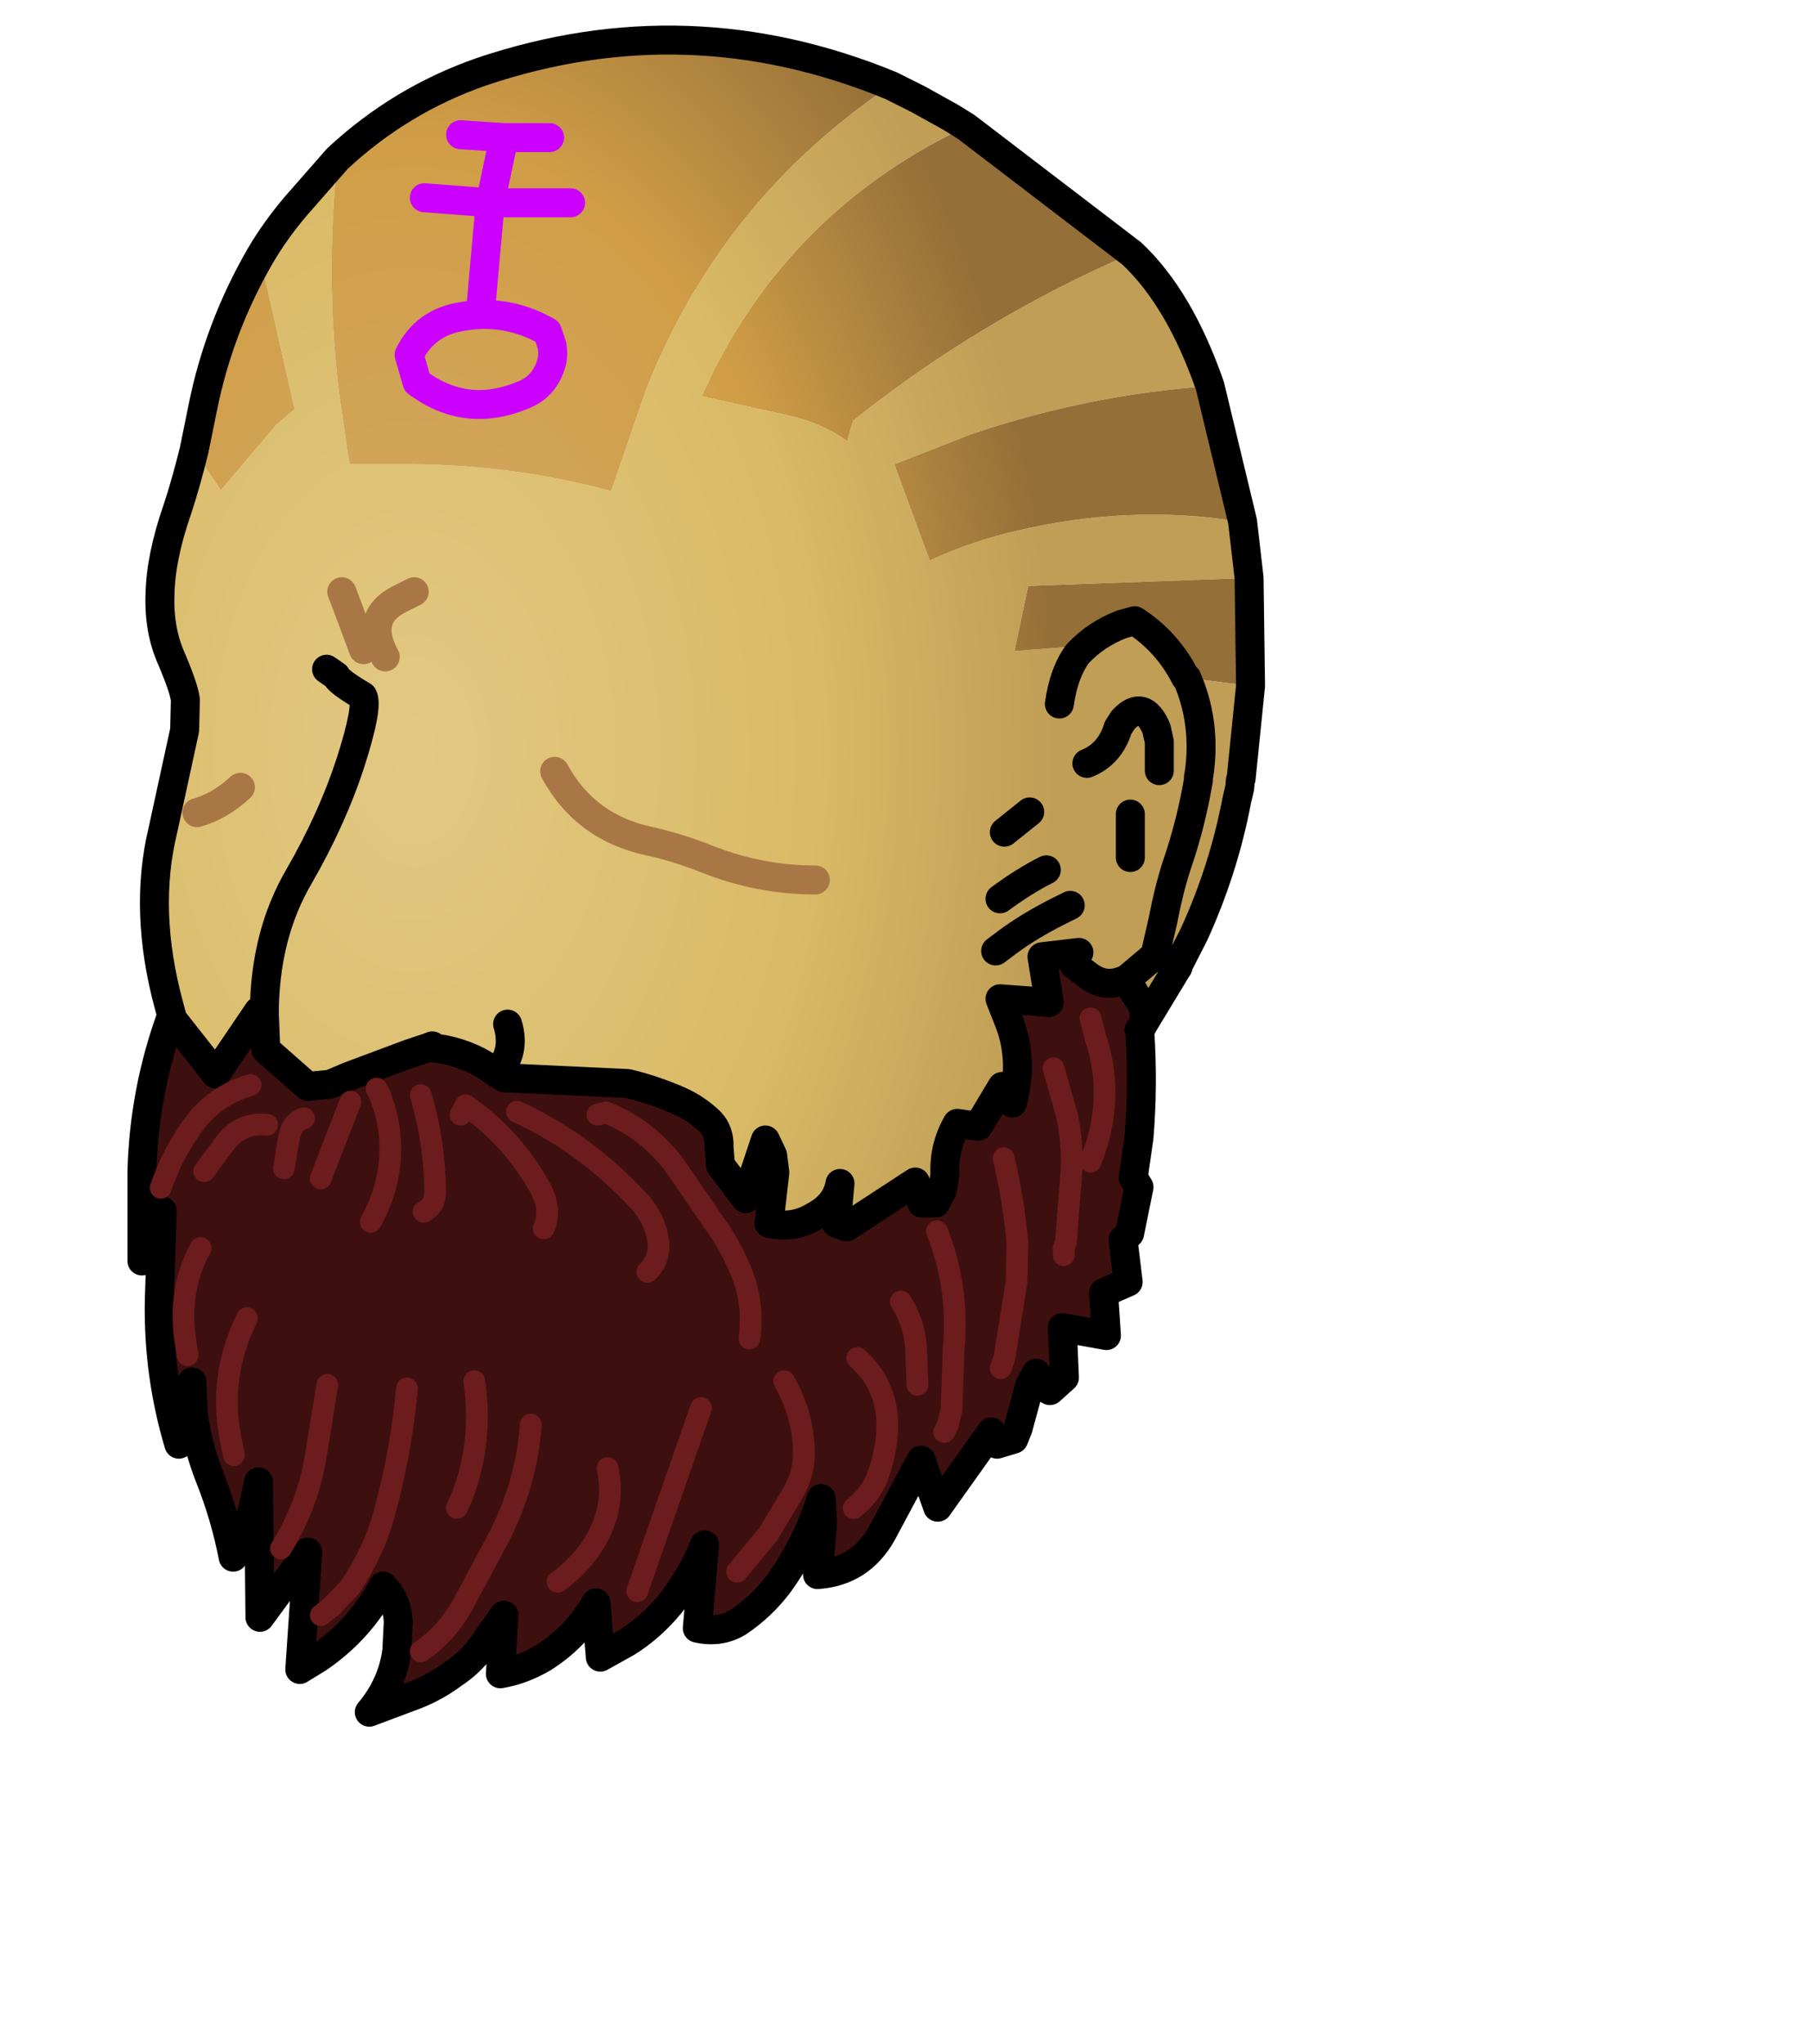 <?xml version="1.0" encoding="UTF-8" standalone="no"?>
<svg xmlns:xlink="http://www.w3.org/1999/xlink" xmlns="http://www.w3.org/2000/svg" height="141.1px" width="125.05px">
  <g transform="matrix(1.0, 0.0, 0.0, 1.0, 48.6, 54.85)">
    <g data-characterId="976" height="116.45" transform="matrix(1.0, 0.0, 0.0, 1.0, -39.35, -52.6)" width="77.6" xlink:href="#shape0">
      <g id="shape0" transform="matrix(1.0, 0.0, 0.0, 1.0, 39.35, 52.6)">
        <path d="M29.55 -37.35 Q32.85 -34.25 34.95 -28.2 26.45 -27.6 18.4 -24.85 L13.15 -22.8 15.6 -16.15 Q18.6 -17.55 21.8 -18.25 28.2 -19.75 34.65 -19.15 L37.2 -18.85 37.65 -14.95 22.4 -14.4 21.45 -9.9 25.2 -10.2 25.8 -9.7 Q27.05 -11.05 28.85 -11.75 L29.75 -12.0 Q32.0 -10.55 33.25 -8.1 L33.35 -8.05 37.75 -7.5 37.1 -1.1 37.05 -1.0 37.0 -0.45 36.8 0.4 Q35.9 5.15 33.85 9.65 L32.75 11.8 31.15 11.1 32.65 12.05 30.35 15.85 30.3 15.95 Q30.65 14.85 29.85 13.9 L29.45 13.2 29.25 12.7 Q27.8 13.45 26.55 12.5 L25.55 11.75 25.9 10.9 23.35 11.2 23.85 14.35 20.45 14.1 21.1 15.75 Q22.1 18.4 21.3 21.3 L20.6 20.15 18.95 22.9 17.5 22.7 Q16.55 24.35 16.65 26.25 L16.45 27.35 16.0 28.2 15.05 28.2 14.6 26.75 9.85 29.85 9.15 29.6 9.4 26.85 Q9.15 28.3 7.65 29.1 6.2 30.0 4.5 29.6 L4.9 26.1 4.75 24.9 4.25 23.85 2.9 27.9 1.15 25.6 1.05 24.35 Q1.1 23.3 0.45 22.6 -0.55 21.65 -1.7 21.15 -3.4 20.4 -5.25 19.95 L-13.8 19.55 -14.3 19.25 Q-15.9 18.0 -17.95 17.6 L-18.95 17.45 -20.35 17.9 -24.5 19.45 -25.8 20.0 -27.35 20.15 -30.25 17.6 -30.35 15.0 -30.75 14.95 -33.7 19.3 -36.65 15.55 -36.75 15.25 -36.95 14.5 Q-38.7 8.0 -37.35 2.45 L-35.85 -4.45 -35.8 -6.55 Q-35.9 -7.35 -36.75 -9.35 -37.65 -11.35 -37.55 -13.85 -37.5 -16.4 -36.35 -19.7 -35.8 -21.35 -35.2 -23.75 L-33.35 -21.0 -29.5 -25.55 -28.25 -26.6 -30.65 -37.15 Q-29.6 -38.95 -28.15 -40.65 L-25.3 -43.9 Q-26.15 -35.75 -25.2 -27.8 L-24.55 -23.3 -24.45 -22.8 -20.1 -22.8 Q-13.1 -22.75 -6.4 -20.95 L-3.95 -28.05 Q1.25 -41.1 12.9 -48.95 L14.8 -48.0 17.05 -46.75 18.1 -46.1 Q6.5 -40.6 0.75 -29.4 L-0.15 -27.5 5.9 -26.15 Q8.15 -25.65 9.9 -24.4 L10.3 -25.8 Q19.2 -32.9 29.55 -37.35 M24.55 -6.25 Q24.85 -8.4 25.8 -9.7 24.85 -8.4 24.55 -6.25 M31.45 -1.65 L31.45 -3.65 31.25 -4.55 Q30.35 -6.65 28.95 -5.15 L28.6 -4.6 Q28.05 -2.8 26.45 -2.15 28.05 -2.8 28.6 -4.6 L28.95 -5.15 Q30.35 -6.65 31.25 -4.55 L31.45 -3.65 31.45 -1.65 M31.15 11.1 L31.7 8.7 Q32.1 6.6 32.65 4.9 33.65 2.0 34.15 -1.0 L34.15 -1.05 34.15 -1.2 34.2 -1.45 Q34.7 -4.95 33.35 -8.05 34.7 -4.95 34.2 -1.45 L34.15 -1.2 34.15 -1.05 34.15 -1.0 Q33.65 2.0 32.65 4.9 32.1 6.6 31.7 8.7 L31.15 11.1 29.25 12.7 31.15 11.1 M29.45 4.35 L29.45 3.85 29.45 1.35 29.45 3.85 29.45 4.35 M22.5 1.2 L20.75 2.6 22.5 1.2 M25.3 7.65 L24.5 8.05 Q22.5 9.05 20.95 10.2 L20.15 10.8 20.95 10.2 Q22.5 9.05 24.5 8.05 L25.3 7.65 M23.65 5.2 Q22.15 5.95 20.45 7.2 22.15 5.95 23.65 5.2 M7.7 5.9 Q3.85 5.9 0.2 4.45 -1.8 3.65 -3.85 3.2 -8.2 2.25 -10.3 -1.6 -8.2 2.25 -3.85 3.2 -1.8 3.65 0.2 4.45 3.85 5.9 7.7 5.9 M-25.0 -14.0 L-24.6 -12.95 -23.5 -10.0 -24.6 -12.95 -25.0 -14.0 M-26.05 -8.65 L-25.4 -8.2 Q-25.25 -7.8 -23.55 -6.8 -23.15 -6.1 -24.4 -2.2 -25.65 1.65 -27.95 5.65 -30.3 9.65 -30.35 15.0 -30.3 9.65 -27.95 5.65 -25.65 1.65 -24.4 -2.2 -23.15 -6.1 -23.55 -6.8 -25.25 -7.8 -25.4 -8.2 L-26.05 -8.65 M-20.0 -14.0 L-21.0 -13.5 Q-23.5 -12.25 -22.0 -9.5 -23.5 -12.25 -21.0 -13.5 L-20.0 -14.0 M-14.3 19.25 Q-12.95 17.8 -13.55 15.85 -12.95 17.8 -14.3 19.25 M-18.95 17.45 L-18.75 17.35 -19.0 17.45 -18.95 17.45 -19.0 17.45 -20.35 17.9 -19.0 17.45 -18.75 17.35 -18.95 17.45 M-26.2 18.55 L-26.25 18.55 -26.25 18.6 -26.2 18.55 M-35.0 1.25 Q-33.4 0.8 -32.0 -0.5 -33.4 0.8 -35.0 1.25" fill="url(#gradient0)" fill-rule="evenodd" stroke="none"/>
        <path d="M34.95 -28.2 L37.2 -18.85 34.65 -19.15 Q28.2 -19.75 21.8 -18.25 18.6 -17.55 15.6 -16.15 L13.15 -22.8 18.4 -24.85 Q26.45 -27.6 34.95 -28.2 M37.65 -14.95 L37.75 -7.5 33.35 -8.05 33.25 -8.1 Q32.0 -10.55 29.75 -12.0 L28.85 -11.75 Q27.05 -11.05 25.8 -9.7 L25.2 -10.2 21.45 -9.9 22.4 -14.4 37.65 -14.95 M-35.2 -23.75 L-34.6 -26.7 Q-33.5 -32.2 -30.65 -37.15 L-28.25 -26.6 -29.5 -25.55 -33.35 -21.0 -35.2 -23.75 M-25.3 -43.9 Q-20.95 -47.95 -15.35 -49.9 -1.1 -54.7 12.9 -48.95 1.25 -41.1 -3.95 -28.05 L-6.4 -20.95 Q-13.1 -22.75 -20.1 -22.8 L-24.45 -22.8 -24.55 -23.3 -25.2 -27.8 Q-26.15 -35.75 -25.3 -43.9 M18.1 -46.1 L29.55 -37.35 Q19.2 -32.9 10.3 -25.8 L9.9 -24.4 Q8.15 -25.65 5.9 -26.15 L-0.15 -27.5 0.75 -29.4 Q6.5 -40.6 18.1 -46.1 M-15.4 -33.6 L-14.75 -40.85 -9.2 -40.85 -14.75 -40.85 -15.4 -33.6 M-16.7 -33.0 Q-13.6 -33.55 -10.8 -31.95 L-10.5 -31.05 Q-10.35 -30.35 -10.55 -29.7 -11.05 -28.1 -12.55 -27.55 -16.45 -25.95 -19.8 -28.45 L-20.35 -30.35 Q-19.25 -32.6 -16.7 -33.0 -19.25 -32.6 -20.35 -30.35 L-19.8 -28.45 Q-16.45 -25.95 -12.55 -27.55 -11.05 -28.1 -10.55 -29.7 -10.35 -30.35 -10.5 -31.05 L-10.8 -31.95 Q-13.6 -33.55 -16.7 -33.0 M-10.65 -45.35 L-13.8 -45.35 -14.75 -40.85 -19.3 -41.2 -14.75 -40.85 -13.8 -45.35 -16.8 -45.55 -13.8 -45.35 -10.65 -45.35" fill="url(#gradient1)" fill-rule="evenodd" stroke="none"/>
        <path d="M32.75 11.8 L32.75 11.9 32.65 12.05 31.15 11.1 32.75 11.8" fill="url(#gradient2)" fill-rule="evenodd" stroke="none"/>
        <path d="M30.1 16.3 Q30.35 20.0 30.05 23.65 L29.65 26.45 30.05 27.1 29.4 30.3 28.95 30.75 29.3 33.65 27.6 34.4 27.8 37.35 24.75 36.8 24.9 40.25 23.9 41.15 23.35 40.85 22.95 39.95 22.5 40.8 21.7 43.75 21.4 44.5 20.25 44.85 19.85 44.0 16.15 49.2 15.0 45.95 12.3 51.0 Q10.8 53.65 7.85 53.85 L8.05 52.1 8.2 50.3 8.1 48.6 Q7.1 51.8 5.2 54.45 4.0 56.05 2.35 57.15 1.1 57.9 -0.45 57.55 L0.05 51.8 Q-0.85 54.0 -2.3 55.85 -3.65 57.5 -5.35 58.55 L-7.15 59.55 -7.45 55.8 Q-8.8 58.15 -11.1 59.6 -12.55 60.45 -14.05 60.7 L-13.8 56.65 -15.35 58.85 Q-16.15 59.95 -17.3 60.7 -18.5 61.6 -19.9 62.15 L-23.1 63.35 Q-21.5 61.45 -21.2 59.1 L-21.1 57.15 Q-21.15 55.65 -22.15 54.65 -23.75 57.65 -26.6 59.6 L-27.9 60.4 -27.35 52.3 -30.65 56.8 -30.75 47.45 Q-31.1 49.25 -31.6 51.05 L-32.2 52.3 -32.5 52.65 Q-33.05 49.8 -34.15 47.05 -34.95 45.0 -35.25 42.8 L-35.35 40.55 -36.25 44.85 Q-37.7 40.0 -37.6 34.9 L-37.4 28.75 -38.8 32.2 -38.8 26.0 Q-38.65 20.45 -36.75 15.25 L-36.65 15.55 -33.7 19.3 -30.75 14.95 -30.35 15.0 -30.25 17.6 -27.35 20.15 -25.8 20.0 -24.5 19.45 -20.35 17.9 -18.95 17.45 -17.95 17.6 Q-15.9 18.0 -14.3 19.25 L-13.8 19.55 -5.25 19.95 Q-3.4 20.4 -1.7 21.15 -0.55 21.65 0.45 22.6 1.1 23.3 1.05 24.35 L1.15 25.6 2.9 27.9 4.25 23.85 4.75 24.9 4.9 26.1 4.5 29.6 Q6.2 30.0 7.65 29.1 9.15 28.3 9.4 26.85 L9.15 29.6 9.85 29.85 14.6 26.75 15.05 28.2 16.0 28.2 16.45 27.35 16.65 26.25 Q16.55 24.35 17.5 22.7 L18.95 22.9 20.6 20.15 21.3 21.3 Q22.1 18.4 21.1 15.75 L20.45 14.1 23.85 14.35 23.35 11.2 25.9 10.9 25.55 11.75 26.55 12.5 Q27.8 13.45 29.25 12.7 L29.45 13.2 29.85 13.9 Q30.65 14.85 30.3 15.95 L30.05 16.25 30.1 16.3 M24.85 31.8 L24.85 31.3 25.0 30.9 25.4 25.8 Q25.45 24.0 25.1 22.25 L24.15 18.9 25.1 22.25 Q25.45 24.0 25.4 25.8 L25.0 30.9 24.85 31.3 24.85 31.8 M26.7 15.45 L27.05 16.8 Q28.45 21.0 26.7 25.35 28.45 21.0 27.05 16.8 L26.7 15.45 M20.5 39.6 L20.75 38.9 21.6 33.6 21.65 30.95 Q21.4 28.05 20.7 25.1 21.4 28.05 21.65 30.95 L21.6 33.6 20.75 38.9 20.5 39.6 M10.35 49.25 Q11.45 48.4 11.95 47.2 12.55 45.6 12.65 44.05 12.85 40.9 10.6 38.9 12.85 40.9 12.65 44.05 12.55 45.6 11.95 47.2 11.45 48.4 10.35 49.25 M14.75 40.75 L14.65 38.2 Q14.55 36.5 13.6 35.0 14.55 36.5 14.65 38.2 L14.75 40.75 M16.6 44.0 L16.85 43.5 17.1 42.5 17.25 38.3 Q17.65 34.05 16.1 30.15 17.65 34.05 17.25 38.3 L17.1 42.5 16.85 43.5 16.6 44.0 M2.3 53.65 L4.45 51.05 6.25 48.05 Q7.0 46.65 6.9 45.1 6.8 42.7 5.55 40.5 6.8 42.7 6.9 45.1 7.0 46.65 6.25 48.05 L4.45 51.05 2.3 53.65 M-7.35 22.1 L-6.75 21.95 Q-3.5 23.25 -1.5 26.35 L0.55 29.35 Q1.9 31.15 2.7 33.25 3.45 35.3 3.15 37.55 3.45 35.3 2.7 33.25 1.9 31.15 0.55 29.35 L-1.5 26.35 Q-3.5 23.25 -6.75 21.95 L-7.35 22.1 M-16.8 22.1 L-16.45 21.45 Q-13.2 23.7 -11.25 27.25 -10.5 28.7 -11.05 29.95 -10.5 28.7 -11.25 27.25 -13.2 23.7 -16.45 21.45 L-16.8 22.1 M-37.5 27.15 Q-36.7 24.75 -35.1 22.6 -33.65 20.75 -31.3 20.05 -33.65 20.75 -35.1 22.6 -36.7 24.75 -37.5 27.15 M-4.6 55.0 L-0.2 42.35 -4.6 55.0 M-26.45 56.65 L-25.75 56.1 -24.45 54.75 Q-22.8 52.3 -22.1 49.75 -20.9 45.45 -20.5 41.0 -20.9 45.45 -22.1 49.75 -22.8 52.3 -24.45 54.75 L-25.75 56.1 -26.45 56.65 M-19.55 59.15 Q-17.7 57.9 -16.55 55.75 L-14.3 51.55 Q-12.25 47.7 -11.95 43.5 -12.25 47.7 -14.3 51.55 L-16.55 55.75 Q-17.7 57.9 -19.55 59.15 M-10.1 54.35 Q-8.15 52.95 -7.15 50.9 -6.15 48.75 -6.65 46.5 -6.15 48.75 -7.15 50.9 -8.15 52.95 -10.1 54.35 M-26.45 26.5 L-24.4 21.2 -26.45 26.5 M-12.9 21.9 Q-9.65 23.4 -6.95 25.7 -5.6 26.85 -4.4 28.15 -3.35 29.35 -3.15 30.85 -3.0 32.1 -3.9 32.95 -3.0 32.1 -3.15 30.85 -3.35 29.35 -4.4 28.15 -5.6 26.85 -6.95 25.7 -9.65 23.4 -12.9 21.9 M-19.55 20.75 Q-18.6 23.9 -18.55 27.4 -18.55 28.4 -19.35 28.8 -18.55 28.4 -18.55 27.4 -18.6 23.9 -19.55 20.75 M-17.05 49.25 L-16.65 48.35 Q-15.25 44.6 -15.85 40.5 -15.25 44.6 -16.65 48.35 L-17.05 49.25 M-29.2 52.05 Q-27.35 49.05 -26.8 45.7 L-26.0 40.75 -26.8 45.7 Q-27.35 49.05 -29.2 52.05 M-35.65 38.7 L-35.85 37.35 Q-36.25 34.05 -34.75 31.3 -36.25 34.05 -35.85 37.35 L-35.65 38.7 M-32.45 45.6 L-32.7 44.35 Q-33.5 40.15 -31.55 36.15 -33.5 40.15 -32.7 44.35 L-32.45 45.6 M-34.5 26.0 L-33.05 24.05 Q-31.95 22.6 -30.15 22.8 -31.95 22.6 -33.05 24.05 L-34.5 26.0 M-22.6 20.3 L-22.35 20.75 -22.3 20.95 Q-21.65 22.65 -21.65 24.4 -21.65 27.1 -23.0 29.5 -21.65 27.1 -21.65 24.4 -21.65 22.65 -22.3 20.95 L-22.35 20.75 -22.6 20.3 M-29.0 25.8 L-28.65 23.7 Q-28.45 22.6 -27.6 22.35 -28.45 22.6 -28.65 23.7 L-29.0 25.8" fill="#3e0f0f" fill-rule="evenodd" stroke="none"/>
        <path d="M29.55 -37.35 Q32.85 -34.25 34.95 -28.2 L37.2 -18.85 37.65 -14.95 37.75 -7.5 37.1 -1.1 37.05 -1.0 37.0 -0.45 36.8 0.4 Q35.9 5.15 33.85 9.65 L32.75 11.8 32.75 11.9 32.65 12.05 30.35 15.85 30.3 15.95 30.1 16.3 Q30.35 20.0 30.05 23.65 L29.65 26.45 30.05 27.1 29.4 30.3 28.95 30.75 29.3 33.65 27.6 34.4 27.8 37.35 24.75 36.8 24.9 40.25 23.9 41.15 23.35 40.85 22.95 39.95 22.5 40.8 21.7 43.75 21.4 44.5 20.25 44.85 19.85 44.0 16.15 49.2 15.0 45.95 12.3 51.0 Q10.8 53.65 7.85 53.85 L8.05 52.1 8.2 50.3 8.1 48.6 Q7.1 51.8 5.2 54.45 4.0 56.05 2.35 57.15 1.1 57.9 -0.45 57.55 L0.05 51.8 Q-0.85 54.0 -2.3 55.85 -3.65 57.5 -5.35 58.55 L-7.15 59.55 -7.45 55.8 Q-8.8 58.15 -11.1 59.6 -12.55 60.45 -14.05 60.7 L-13.8 56.65 -15.35 58.85 Q-16.15 59.95 -17.3 60.7 -18.5 61.6 -19.9 62.15 L-23.1 63.35 Q-21.5 61.45 -21.2 59.1 L-21.1 57.15 Q-21.15 55.65 -22.15 54.65 -23.75 57.65 -26.6 59.6 L-27.9 60.4 -27.35 52.3 -30.65 56.8 -30.75 47.45 Q-31.1 49.25 -31.6 51.05 L-32.2 52.3 -32.5 52.65 Q-33.05 49.8 -34.15 47.05 -34.95 45.0 -35.25 42.8 L-35.35 40.55 -36.25 44.85 Q-37.7 40.0 -37.6 34.9 L-37.4 28.75 -38.8 32.2 -38.8 26.0 Q-38.65 20.45 -36.75 15.25 L-36.95 14.5 Q-38.7 8.0 -37.35 2.45 L-35.85 -4.45 -35.8 -6.55 Q-35.9 -7.35 -36.75 -9.35 -37.65 -11.35 -37.55 -13.85 -37.5 -16.4 -36.35 -19.7 -35.8 -21.35 -35.2 -23.75 L-34.6 -26.7 Q-33.5 -32.2 -30.65 -37.15 -29.6 -38.95 -28.15 -40.65 L-25.3 -43.9 Q-20.95 -47.95 -15.35 -49.9 -1.1 -54.7 12.9 -48.95 L14.8 -48.0 17.05 -46.75 18.1 -46.1 29.55 -37.35 M26.45 -2.15 Q28.05 -2.8 28.6 -4.6 L28.95 -5.15 Q30.35 -6.65 31.25 -4.55 L31.45 -3.65 31.45 -1.65 M25.8 -9.7 Q24.85 -8.4 24.55 -6.25 M25.8 -9.7 Q27.05 -11.05 28.85 -11.75 L29.75 -12.0 Q32.0 -10.55 33.25 -8.1 M33.35 -8.05 Q34.7 -4.95 34.2 -1.45 L34.15 -1.2 34.15 -1.05 34.15 -1.0 Q33.65 2.0 32.65 4.9 32.1 6.6 31.7 8.7 L31.15 11.1 29.25 12.7 Q27.8 13.45 26.55 12.5 L25.55 11.75 M20.45 7.2 Q22.15 5.95 23.65 5.2 M20.15 10.8 L20.95 10.2 Q22.5 9.05 24.5 8.05 L25.3 7.65 M20.75 2.6 L22.5 1.2 M29.45 1.35 L29.45 3.85 29.45 4.35 M25.9 10.9 L23.35 11.2 23.85 14.35 20.45 14.1 21.1 15.75 Q22.1 18.4 21.3 21.3 L20.6 20.15 18.95 22.9 17.5 22.7 Q16.55 24.35 16.65 26.25 L16.45 27.35 16.0 28.2 15.05 28.2 14.6 26.75 9.85 29.85 9.15 29.6 9.4 26.85 Q9.15 28.3 7.65 29.1 6.2 30.0 4.5 29.6 L4.9 26.1 4.75 24.9 4.25 23.85 2.9 27.9 1.15 25.6 1.05 24.35 Q1.1 23.3 0.45 22.6 -0.55 21.65 -1.7 21.15 -3.4 20.4 -5.25 19.95 L-13.8 19.55 M-14.3 19.25 Q-15.9 18.0 -17.95 17.6 L-18.95 17.45 -20.35 17.9 -24.5 19.45 -25.8 20.0 -27.35 20.15 -30.25 17.6 -30.35 15.0 Q-30.3 9.65 -27.95 5.65 -25.65 1.65 -24.4 -2.2 -23.15 -6.1 -23.55 -6.8 -25.25 -7.8 -25.4 -8.2 L-26.05 -8.65 M-30.75 14.95 L-33.7 19.3 -36.65 15.55 M30.05 16.25 L30.3 15.95 Q30.65 14.85 29.85 13.9 L29.45 13.2 M-18.95 17.45 L-19.0 17.45 -20.35 17.9 M-19.0 17.45 L-18.75 17.35 -18.95 17.45 M-13.55 15.85 Q-12.95 17.8 -14.3 19.25" fill="none" stroke="#000000" stroke-linecap="round" stroke-linejoin="round" stroke-width="2.0"/>
        <path d="M26.7 25.35 Q28.45 21.0 27.05 16.8 L26.7 15.45 M24.15 18.9 L25.1 22.25 Q25.45 24.0 25.4 25.8 L25.0 30.9 24.85 31.3 24.85 31.8 M3.15 37.55 Q3.45 35.3 2.7 33.25 1.9 31.15 0.55 29.35 L-1.5 26.35 Q-3.5 23.25 -6.75 21.95 L-7.35 22.1 M5.55 40.5 Q6.8 42.7 6.9 45.1 7.0 46.65 6.25 48.05 L4.45 51.05 2.3 53.65 M16.1 30.15 Q17.65 34.05 17.25 38.3 L17.1 42.5 16.85 43.5 16.6 44.0 M13.6 35.0 Q14.55 36.5 14.65 38.2 L14.75 40.75 M10.6 38.9 Q12.85 40.9 12.65 44.05 12.55 45.6 11.95 47.2 11.45 48.4 10.35 49.25 M20.7 25.1 Q21.4 28.05 21.65 30.95 L21.6 33.6 20.75 38.9 20.5 39.6 M-11.05 29.95 Q-10.5 28.7 -11.25 27.25 -13.2 23.7 -16.45 21.45 L-16.8 22.1 M-31.3 20.05 Q-33.65 20.75 -35.1 22.6 -36.7 24.75 -37.5 27.15 M-27.6 22.35 Q-28.45 22.6 -28.65 23.7 L-29.0 25.8 M-23.0 29.5 Q-21.65 27.1 -21.65 24.4 -21.65 22.65 -22.3 20.95 L-22.35 20.75 -22.6 20.3 M-30.15 22.8 Q-31.95 22.6 -33.05 24.05 L-34.5 26.0 M-31.55 36.15 Q-33.5 40.15 -32.7 44.35 L-32.45 45.6 M-34.75 31.3 Q-36.25 34.05 -35.85 37.35 L-35.65 38.7 M-26.0 40.75 L-26.8 45.7 Q-27.35 49.05 -29.2 52.05 M-15.85 40.5 Q-15.25 44.6 -16.65 48.35 L-17.05 49.25 M-19.35 28.8 Q-18.55 28.4 -18.55 27.4 -18.6 23.9 -19.55 20.75 M-3.9 32.95 Q-3.0 32.1 -3.15 30.85 -3.35 29.35 -4.4 28.15 -5.6 26.85 -6.95 25.7 -9.65 23.4 -12.9 21.9 M-24.4 21.2 L-26.45 26.5 M-6.65 46.5 Q-6.15 48.75 -7.15 50.9 -8.15 52.95 -10.1 54.35 M-11.95 43.5 Q-12.25 47.7 -14.3 51.55 L-16.55 55.75 Q-17.7 57.9 -19.55 59.15 M-20.5 41.0 Q-20.9 45.45 -22.1 49.75 -22.8 52.3 -24.45 54.75 L-25.75 56.1 -26.45 56.65 M-0.2 42.35 L-4.6 55.0" fill="none" stroke="#6c1c1c" stroke-linecap="round" stroke-linejoin="round" stroke-width="1.5"/>
        <path d="M-10.3 -1.6 Q-8.2 2.25 -3.85 3.2 -1.8 3.65 0.2 4.45 3.85 5.9 7.7 5.9 M-23.5 -10.0 L-24.6 -12.95 -25.0 -14.0 M-22.0 -9.5 Q-23.5 -12.25 -21.0 -13.5 L-20.0 -14.0 M-32.0 -0.5 Q-33.4 0.8 -35.0 1.25" fill="none" stroke="#a97745" stroke-linecap="round" stroke-linejoin="round" stroke-width="2.0"/>
        <path d="M-19.3 -41.2 L-14.75 -40.85 -13.8 -45.35 -16.8 -45.55 M-13.8 -45.35 L-10.65 -45.35 M-16.7 -33.0 Q-19.25 -32.6 -20.35 -30.35 L-19.8 -28.45 Q-16.45 -25.95 -12.55 -27.55 -11.05 -28.1 -10.55 -29.7 -10.35 -30.35 -10.5 -31.05 L-10.8 -31.95 Q-13.6 -33.55 -16.7 -33.0 M-9.2 -40.85 L-14.75 -40.85 -15.4 -33.6" fill="none" stroke="#cc00ff" stroke-linecap="round" stroke-linejoin="round" stroke-width="2.0"/>
      </g>
    </g>
  </g>
  <defs>
    <radialGradient cx="0" cy="0" gradientTransform="matrix(0.054, 0.0, 0.0, 0.082, -20.0, -3.0)" gradientUnits="userSpaceOnUse" id="gradient0" r="819.2" spreadMethod="pad">
      <stop offset="0.0" stop-color="#e2c983"/>
      <stop offset="0.627" stop-color="#d9ba66"/>
      <stop offset="1.0" stop-color="#c09e56"/>
    </radialGradient>
    <radialGradient cx="0" cy="0" gradientTransform="matrix(0.054, 0.0, 0.0, 0.082, -20.0, -3.0)" gradientUnits="userSpaceOnUse" id="gradient1" r="819.2" spreadMethod="pad">
      <stop offset="0.0" stop-color="#d1aa68"/>
      <stop offset="0.627" stop-color="#d19e47"/>
      <stop offset="1.0" stop-color="#946f38"/>
    </radialGradient>
    <radialGradient cx="0" cy="0" gradientTransform="matrix(0.049, 0.0, 0.0, 0.068, -16.0, 3.0)" gradientUnits="userSpaceOnUse" id="gradient2" r="819.2" spreadMethod="pad">
      <stop offset="0.0" stop-color="#e2c983"/>
      <stop offset="0.627" stop-color="#d9ba66"/>
      <stop offset="1.0" stop-color="#c09e56"/>
    </radialGradient>
  </defs>
</svg>
